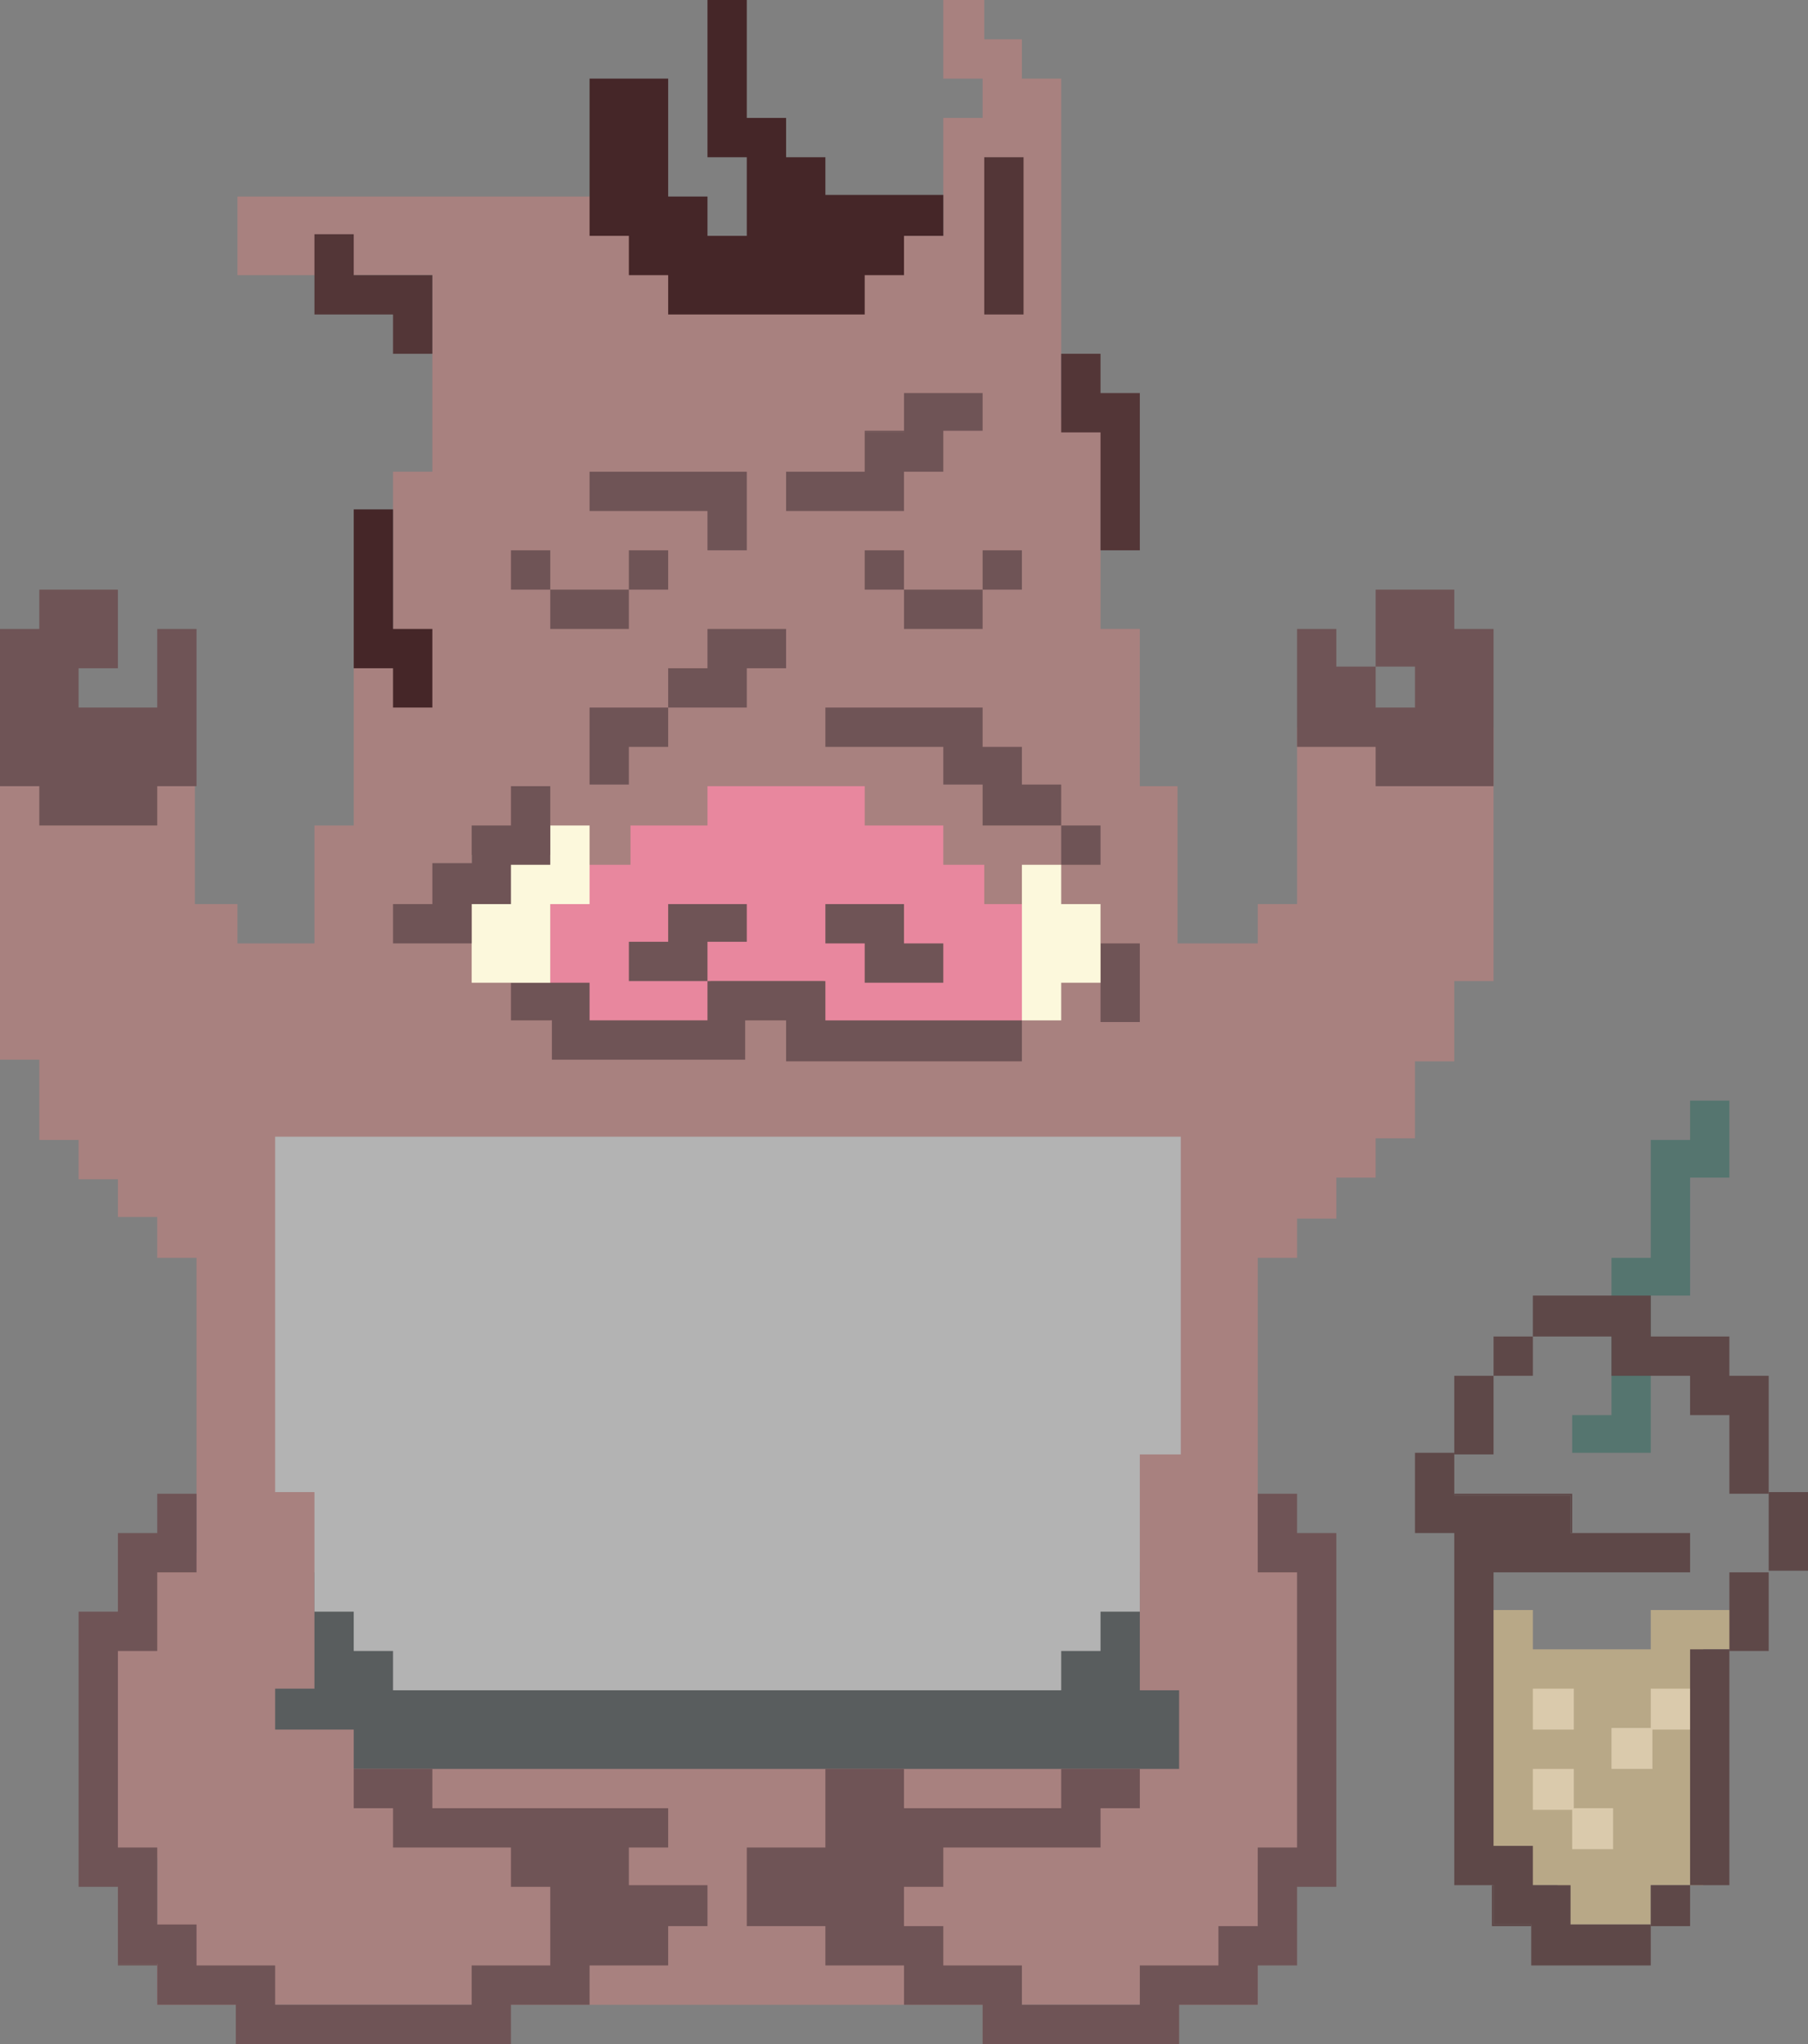 <?xml version="1.0" encoding="UTF-8"?>
<svg xmlns="http://www.w3.org/2000/svg" viewBox="0 0 11.04 12.48">
  <rect x="0" y="0" width="11.04" height="12.48" fill="#808080" stroke="none"/>
  <defs>
    <style>
      .cls-1 {
        fill: #dacaac;
      }

      .cls-2 {
        fill: #595d5e;
      }

      .cls-3 {
        fill: #5e4848;
      }

      .cls-4 {
        fill: #452628;
      }

      .cls-5 {
        fill: #fcf8dc;
      }

      .cls-6 {
        fill: #e8879e;
      }

      .cls-7 {
        fill: #6f5456;
      }

      .cls-8 {
        fill: #b3b3b3;
      }

      .cls-9 {
        fill: #a8817f;
      }

      .cls-10 {
        fill: #b8a887;
      }

      .cls-11 {
        fill: #533637;
      }

      .cls-12 {
        fill: #55756f;
      }
    </style>
  </defs>
  <g id="_Слой_5" data-name="Слой 5">
    <polygon class="cls-9" points="9.12 4.44 9.12 5.99 8.88 5.99 8.88 6.48 8.64 6.48 8.64 6.95 8.4 6.95 8.4 7.19 8.16 7.19 8.16 7.44 7.92 7.44 7.92 7.68 7.68 7.68 7.68 9.48 8.1 9.48 8.1 11.39 7.68 11.39 7.68 12.24 .96 12.24 .96 11.34 .64 11.34 .64 9.96 .89 9.96 .89 9.48 1.2 9.48 1.2 7.68 .96 7.68 .96 7.43 .72 7.43 .72 7.2 .48 7.2 .48 6.96 .24 6.96 .24 6.47 0 6.47 0 4.73 1.19 4.73 1.19 5.52 1.45 5.52 1.45 5.76 1.92 5.76 1.92 5.04 2.16 5.04 2.16 3.84 2.4 3.84 2.4 2.88 2.64 2.88 2.64 1.68 1.45 1.68 1.45 1.2 3.93 1.2 3.93 1.44 5.76 1.44 5.76 .72 6 .72 6 .48 5.76 .48 5.76 0 6.01 0 6.01 .24 6.24 .24 6.24 .48 6.48 .48 6.48 2.55 6.84 2.55 6.84 2.93 6.72 2.93 6.72 3.84 6.96 3.84 6.96 4.8 7.19 4.8 7.19 5.76 7.68 5.76 7.68 5.52 7.92 5.52 7.92 4.44 9.12 4.44"/>
  </g>
  <g id="_Слой_4" data-name="Слой 4">
    <polygon class="cls-6" points="6.24 5.52 6.24 6.25 5.26 6.25 5.26 6.24 5.03 6.24 5.03 5.99 4.34 5.99 4.34 6.23 3.36 6.23 3.36 5.28 3.85 5.28 3.85 5.04 4.32 5.04 4.32 4.8 5.28 4.8 5.28 5.04 5.76 5.04 5.76 5.28 6.01 5.28 6.01 5.52 6.24 5.52"/>
    <polygon class="cls-2" points="7.2 10.32 7.2 10.8 2.16 10.8 2.16 10.56 1.68 10.56 1.68 10.31 1.92 10.31 1.92 9.6 6.96 9.6 6.96 10.32 7.2 10.32"/>
    <polygon class="cls-10" points="10.65 9.83 10.65 10.07 10.4 10.07 10.4 11.51 10.08 11.51 10.08 11.75 9.51 11.75 9.51 11.51 9.35 11.51 9.35 11.29 9.11 11.29 9.11 9.83 9.36 9.83 9.36 10.07 10.08 10.07 10.08 9.83 10.65 9.83"/>
    <polygon class="cls-8" points="7.21 6.94 7.21 8.88 6.96 8.88 6.96 9.84 6.72 9.84 6.72 10.08 6.48 10.08 6.48 10.32 2.4 10.32 2.4 10.08 2.16 10.08 2.16 9.84 1.92 9.84 1.92 9.11 1.68 9.11 1.68 6.94 7.21 6.94"/>
    <rect class="cls-1" x="9.36" y="10.31" width=".25" height=".25"/>
    <rect class="cls-1" x="9.84" y="10.55" width=".25" height=".25"/>
    <rect class="cls-1" x="10.08" y="10.31" width=".25" height=".25"/>
    <rect class="cls-1" x="9.36" y="10.8" width=".25" height=".25"/>
    <rect class="cls-1" x="9.6" y="11.04" width=".25" height=".25"/>
    <polygon class="cls-12" points="10.56 6.72 10.56 7.19 10.32 7.19 10.32 7.91 10.08 7.91 10.08 8.87 9.6 8.87 9.6 8.64 9.84 8.64 9.84 7.68 10.08 7.68 10.08 6.96 10.32 6.96 10.32 6.72 10.56 6.72"/>
    <rect class="cls-12" x="9.84" y="8.87" width=".24" height="0"/>
  </g>
  <g id="_Слой_3" data-name="Слой 3">
    <polygon class="cls-7" points="6.24 6.23 6.24 6.48 4.8 6.48 4.8 6.23 4.55 6.23 4.55 6.47 3.37 6.47 3.37 6.23 3.12 6.23 3.12 6 3.6 6 3.6 6.23 4.32 6.23 4.32 5.99 5.04 5.99 5.04 6.23 6.24 6.23"/>
    <rect class="cls-7" x="3.36" y="6.23" width="0" height=".24"/>
    <rect class="cls-7" x="4.55" y="6.23" width="0" height=".24"/>
    <rect class="cls-7" x="6.48" y="5.04" width=".24" height=".24"/>
    <rect class="cls-7" x="6" y="3.36" width=".24" height=".24"/>
    <rect class="cls-7" x="5.28" y="3.36" width=".24" height=".24"/>
    <rect class="cls-7" x="5.28" y="2.63" width=".24" height=".01"/>
    <polygon class="cls-11" points="2.64 1.68 2.64 2.16 2.4 2.16 2.4 1.92 1.92 1.92 1.92 1.43 2.16 1.43 2.16 1.68 2.64 1.68"/>
    <polygon class="cls-4" points="2.64 3.84 2.64 4.32 2.4 4.32 2.4 4.08 2.16 4.08 2.16 3.11 2.4 3.11 2.4 3.84 2.64 3.84"/>
    <polygon class="cls-4" points="5.76 1.19 5.76 1.44 5.52 1.44 5.52 1.68 5.28 1.68 5.28 1.92 4.08 1.92 4.08 1.68 3.84 1.68 3.84 1.44 3.6 1.44 3.6 .48 4.08 .48 4.08 1.2 4.32 1.2 4.32 1.44 4.56 1.44 4.56 .96 4.32 .96 4.32 0 4.56 0 4.56 .72 4.8 .72 4.8 .96 5.04 .96 5.04 1.19 5.76 1.19"/>
    <polygon class="cls-11" points="6.96 2.4 6.96 3.36 6.72 3.36 6.72 2.64 6.48 2.64 6.48 2.16 6.72 2.16 6.72 2.4 6.96 2.4"/>
    <rect class="cls-11" x="5.64" y="1.32" width=".96" height=".24" transform="translate(4.69 7.56) rotate(-90)"/>
    <rect class="cls-7" x="6.72" y="5.76" width=".24" height=".48"/>
    <polygon class="cls-5" points="6.72 5.52 6.72 6 6.48 6 6.48 6.23 6.24 6.23 6.24 5.28 6.48 5.28 6.48 5.52 6.72 5.52"/>
    <polygon class="cls-5" points="3.6 5.04 3.6 5.52 3.36 5.52 3.36 6 2.88 6 2.88 5.22 3.36 5.22 3.36 5.04 3.6 5.04"/>
    <polygon class="cls-7" points="1.2 3.84 1.2 4.8 .96 4.8 .96 5.04 .24 5.04 .24 4.8 0 4.8 0 3.84 .24 3.84 .24 3.6 .72 3.6 .72 4.08 .48 4.08 .48 4.32 .96 4.32 .96 3.84 1.2 3.84"/>
    <polygon class="cls-7" points="5.76 5.76 5.76 6 5.28 6 5.28 5.76 5.04 5.76 5.04 5.52 5.52 5.52 5.52 5.76 5.76 5.76"/>
    <polygon class="cls-7" points="4.56 5.52 4.56 5.75 4.32 5.75 4.32 5.99 3.84 5.99 3.84 5.75 4.08 5.75 4.08 5.52 4.56 5.52"/>
    <polygon class="cls-7" points="4.08 4.32 4.08 4.56 3.84 4.56 3.84 4.79 3.6 4.79 3.6 4.32 4.08 4.32"/>
    <polygon class="cls-7" points="4.8 3.84 4.8 4.08 4.56 4.08 4.56 4.32 4.08 4.32 4.08 4.08 4.32 4.08 4.32 3.84 4.8 3.84"/>
    <polygon class="cls-7" points="6.48 4.79 6.48 5.04 6 5.04 6 4.79 5.76 4.79 5.76 4.56 5.04 4.56 5.04 4.32 6 4.32 6 4.56 6.24 4.56 6.24 4.79 6.48 4.79"/>
    <rect class="cls-7" x=".72" y="11.99" width=".24" height=".01"/>
    <polygon class="cls-7" points="4.32 11.51 4.32 11.76 4.08 11.76 4.08 12 3.6 12 3.6 12.24 3.12 12.24 3.12 12.48 1.44 12.48 1.44 12.24 .96 12.24 .96 11.99 .72 11.99 .72 11.52 .48 11.52 .48 9.84 .72 9.84 .72 9.36 .96 9.36 .96 9.12 1.2 9.12 1.2 9.6 .96 9.6 .96 10.08 .72 10.08 .72 11.28 .96 11.28 .96 11.75 1.2 11.75 1.2 12 1.68 12 1.68 12.24 2.88 12.24 2.88 12 3.36 12 3.36 11.52 3.12 11.52 3.12 11.28 2.4 11.28 2.4 11.04 2.16 11.04 2.16 10.8 2.64 10.8 2.64 11.04 4.08 11.04 4.08 11.28 3.84 11.28 3.84 11.51 4.32 11.51"/>
    <polygon class="cls-7" points="8.16 9.36 8.16 11.52 7.92 11.52 7.92 12 7.68 12 7.68 12.24 7.2 12.24 7.2 12.48 6 12.48 6 12.24 5.52 12.24 5.52 12 5.04 12 5.04 11.76 4.56 11.76 4.56 11.28 5.04 11.28 5.04 10.8 5.52 10.8 5.52 11.04 6.48 11.04 6.48 10.8 6.96 10.8 6.96 11.04 6.72 11.04 6.72 11.28 5.76 11.28 5.76 11.52 5.52 11.52 5.52 11.76 5.76 11.76 5.76 12 6.24 12 6.24 12.24 6.96 12.24 6.96 12 7.44 12 7.44 11.76 7.68 11.76 7.68 11.28 7.92 11.28 7.92 9.6 7.68 9.6 7.68 9.12 7.92 9.12 7.92 9.36 8.16 9.36"/>
    <rect class="cls-7" x="5.52" y="3.6" width=".48" height=".24"/>
    <rect class="cls-7" x="3.84" y="3.36" width=".24" height=".24"/>
    <polygon class="cls-7" points="4.56 2.88 4.56 3.36 4.32 3.36 4.32 3.12 3.6 3.12 3.6 2.88 4.56 2.88"/>
    <rect class="cls-7" x="3.12" y="3.36" width=".24" height=".24"/>
    <rect class="cls-7" x="3.36" y="3.6" width=".48" height=".24"/>
    <polygon class="cls-7" points="9.12 3.84 9.12 4.8 8.4 4.8 8.4 4.56 7.92 4.56 7.92 3.84 8.16 3.84 8.16 4.07 8.4 4.07 8.4 4.32 8.64 4.32 8.64 4.07 8.4 4.07 8.4 3.6 8.88 3.6 8.88 3.84 9.12 3.84"/>
    <polygon class="cls-7" points="6 2.4 6 2.63 5.76 2.63 5.76 2.88 5.52 2.88 5.52 3.12 4.8 3.12 4.8 2.88 5.28 2.88 5.28 2.64 5.52 2.64 5.52 2.4 6 2.4"/>
    <polygon class="cls-7" points="3.36 4.8 3.36 5.28 3.12 5.28 3.12 5.52 2.88 5.52 2.88 5.76 2.4 5.76 2.4 5.52 2.64 5.52 2.64 5.27 2.88 5.27 2.88 5.04 3.12 5.04 3.12 4.8 3.36 4.8"/>
    <rect class="cls-3" x="8.88" y="8.4" width=".24" height=".48"/>
    <rect class="cls-3" x="9.12" y="8.16" width=".24" height=".24"/>
    <polygon class="cls-3" points="10.8 8.4 10.8 9.12 10.56 9.12 10.56 8.64 10.32 8.64 10.32 8.4 9.84 8.4 9.84 8.16 9.36 8.16 9.36 7.91 10.08 7.91 10.08 8.16 10.56 8.16 10.56 8.4 10.8 8.4"/>
    <polygon class="cls-3" points="9.6 9.12 9.6 9.36 9.59 9.36 9.59 9.13 8.88 9.13 8.88 9.12 9.6 9.12"/>
    <polygon class="cls-3" points="9.12 9.6 9.12 11.27 9.36 11.27 9.36 11.51 9.59 11.51 9.59 11.75 10.08 11.75 10.08 12 9.35 12 9.35 11.75 9.12 11.75 9.12 11.51 8.88 11.51 8.88 9.36 8.64 9.36 8.64 8.87 8.88 8.87 8.88 9.13 9.59 9.13 9.59 9.36 10.32 9.36 10.32 9.6 9.12 9.6"/>
    <polygon class="cls-3" points="9.35 11.75 9.35 11.76 9.11 11.76 9.11 11.51 9.12 11.51 9.12 11.75 9.35 11.75"/>
    <rect class="cls-3" x="10.44" y="9.72" width=".48" height=".24" transform="translate(20.52 -.84) rotate(90)"/>
    <rect class="cls-3" x="10.68" y="9.24" width=".48" height=".24" transform="translate(20.28 -1.57) rotate(90)"/>
    <rect class="cls-3" x="10.08" y="11.51" width=".24" height=".25"/>
    <rect class="cls-3" x="10.32" y="10.07" width=".24" height="1.44"/>
  </g>
</svg>